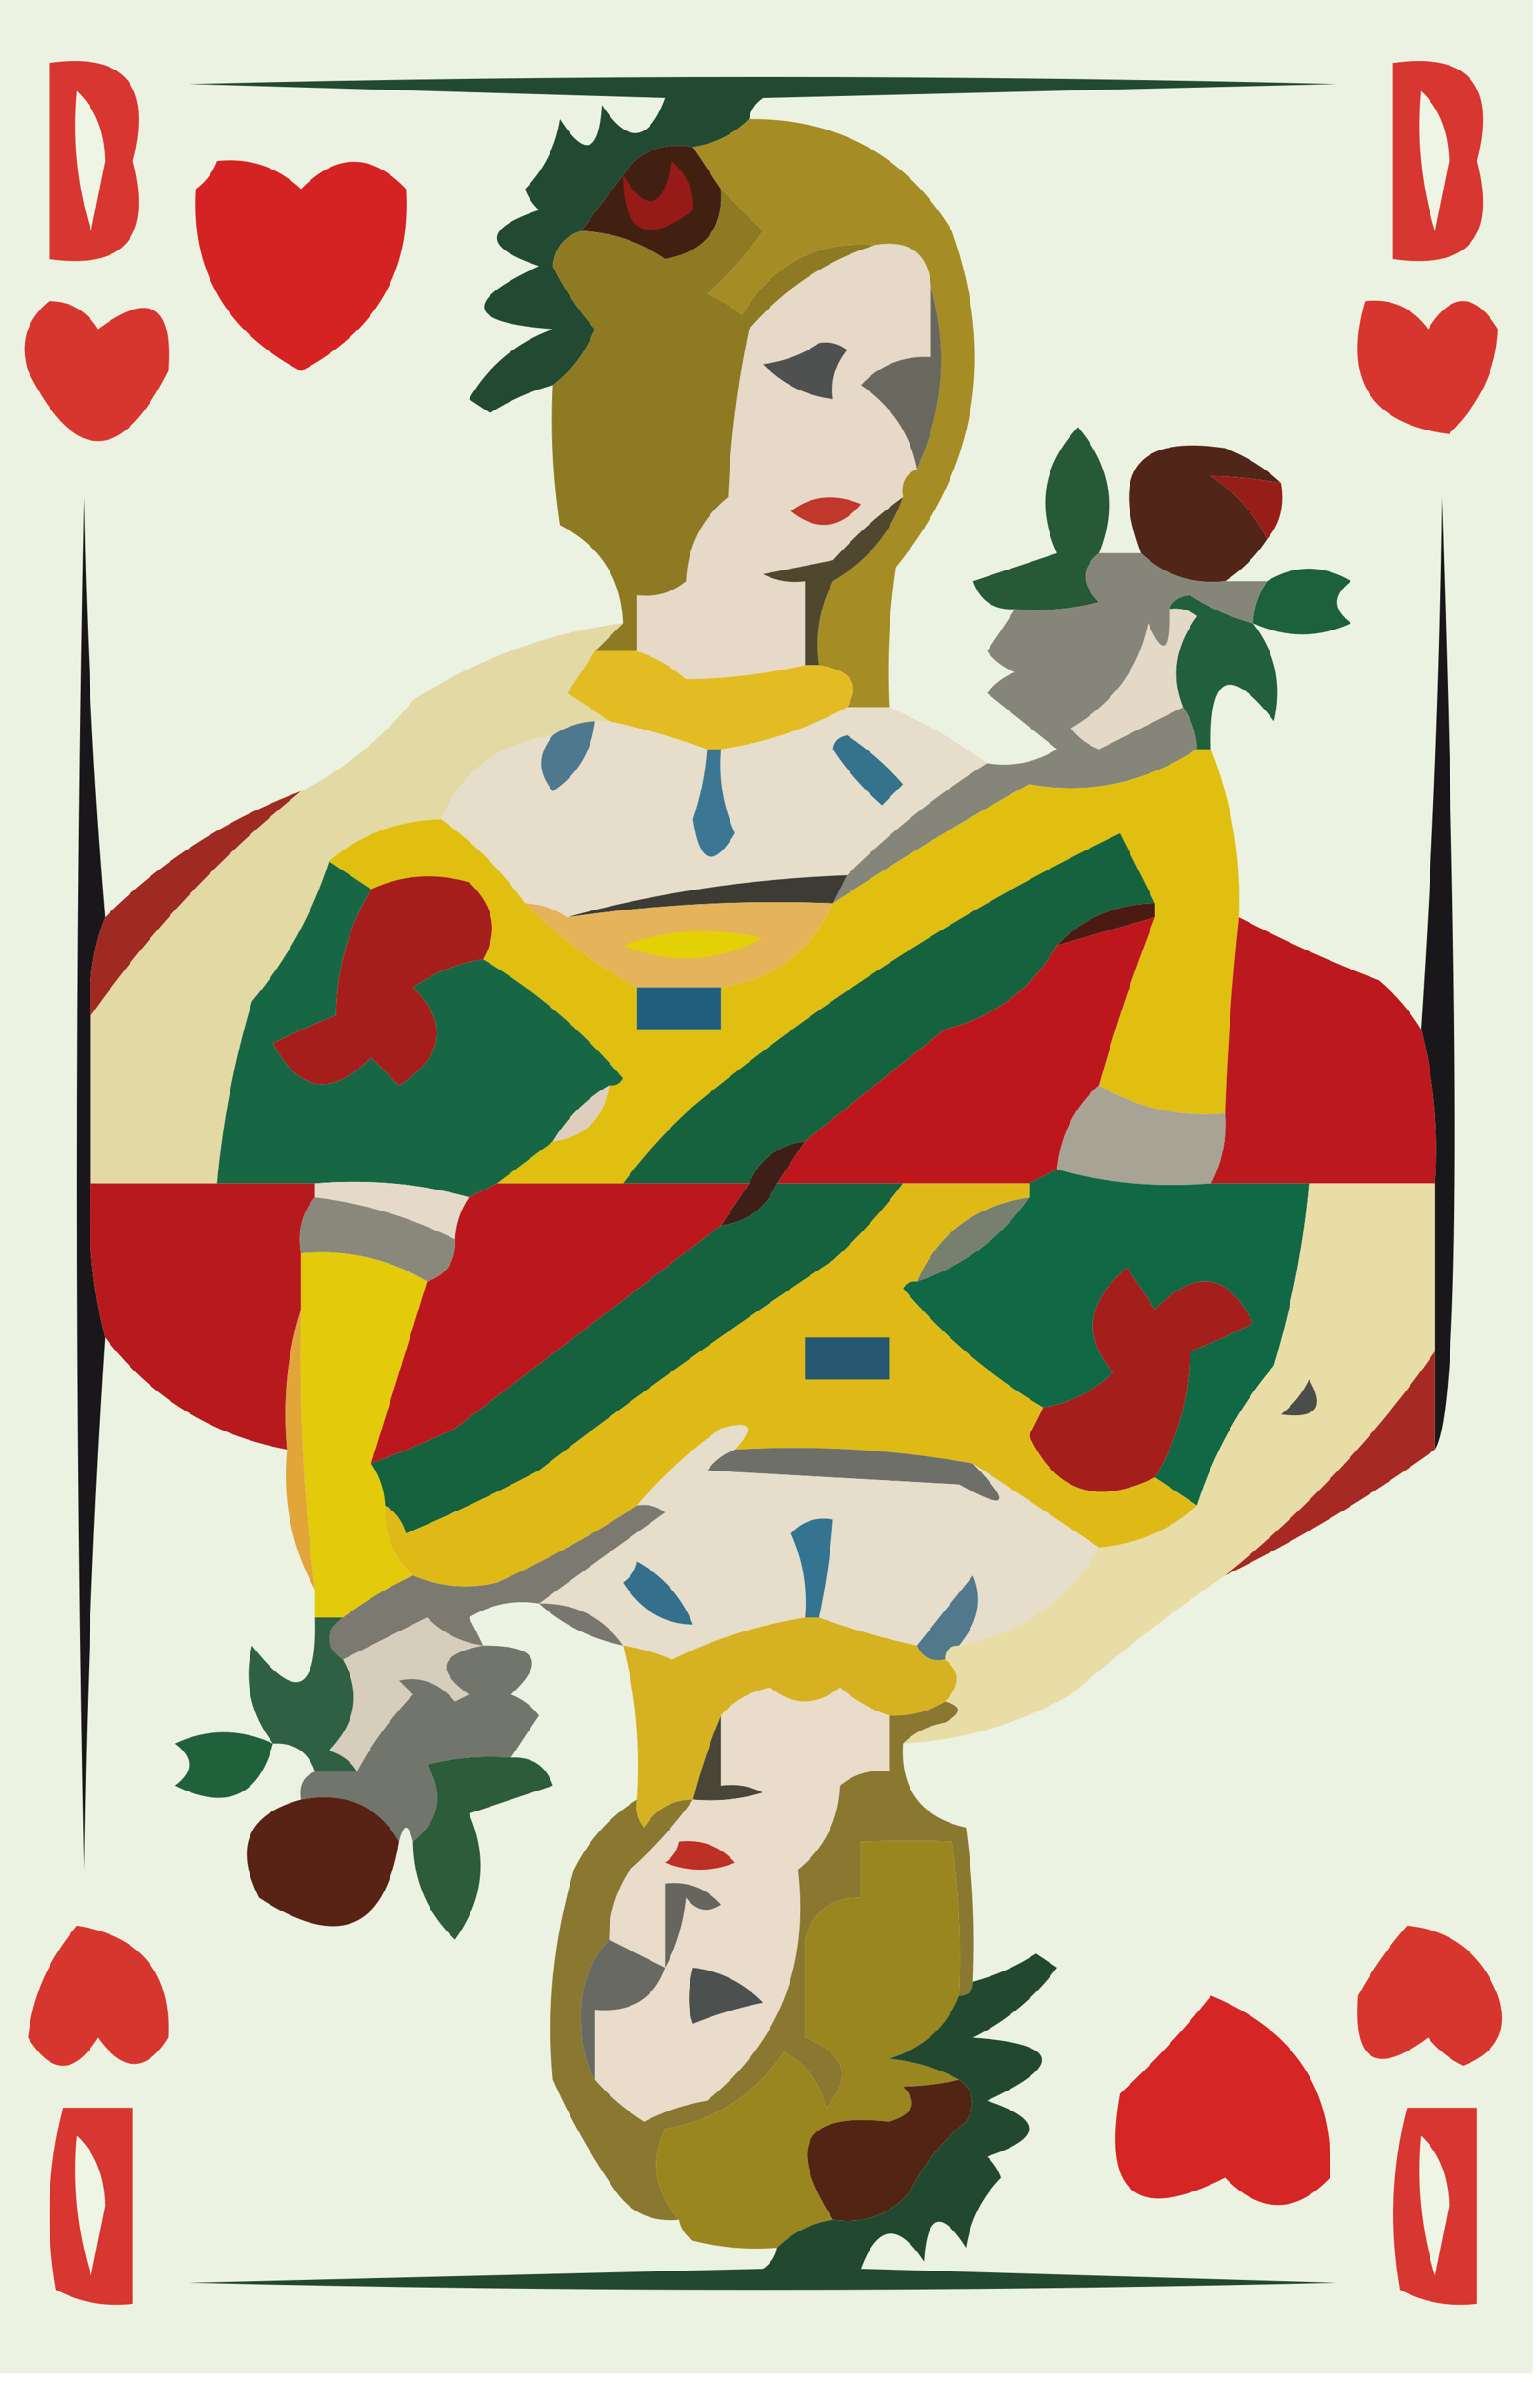<?xml version="1.0" encoding="UTF-8"?>
<!DOCTYPE svg PUBLIC "-//W3C//DTD SVG 1.1//EN" "http://www.w3.org/Graphics/SVG/1.1/DTD/svg11.dtd">
<svg xmlns="http://www.w3.org/2000/svg" version="1.1" width="110px" height="170px" style="shape-rendering:geometricPrecision; text-rendering:geometricPrecision; image-rendering:optimizeQuality; fill-rule:evenodd; clip-rule:evenodd" xmlns:xlink="http://www.w3.org/1999/xlink">
<g><path style="opacity:1" fill="#ecf2e1" d="M -0.5,-0.5 C 36.167,-0.5 72.833,-0.5 109.5,-0.5C 109.5,56.167 109.5,112.833 109.5,169.5C 72.833,169.5 36.167,169.5 -0.5,169.5C -0.5,112.833 -0.5,56.167 -0.5,-0.5 Z"/></g>
<g><path style="opacity:1" fill="#d73631" d="M 3.5,4.5 C 8.894,3.728 10.894,6.062 9.5,11.5C 10.894,16.938 8.894,19.272 3.5,18.5C 3.5,13.833 3.5,9.167 3.5,4.5 Z"/></g>
<g><path style="opacity:1" fill="#d73631" d="M 99.5,4.5 C 104.894,3.728 106.894,6.062 105.5,11.5C 106.894,16.938 104.894,19.272 99.5,18.5C 99.5,13.833 99.5,9.167 99.5,4.5 Z"/></g>
<g><path style="opacity:1" fill="#eff5e4" d="M 5.5,6.5 C 6.777,7.694 7.444,9.36 7.5,11.5C 7.167,13.167 6.833,14.833 6.5,16.5C 5.513,13.232 5.18,9.898 5.5,6.5 Z"/></g>
<g><path style="opacity:1" fill="#eff5e4" d="M 101.5,6.5 C 102.777,7.694 103.444,9.36 103.5,11.5C 103.167,13.167 102.833,14.833 102.5,16.5C 101.513,13.232 101.18,9.898 101.5,6.5 Z"/></g>
<g><path style="opacity:1" fill="#224a32" d="M 53.5,8.5 C 52.395,9.6 51.062,10.267 49.5,10.5C 47.302,10.12 45.635,10.787 44.5,12.5C 43.512,13.795 42.512,15.128 41.5,16.5C 40.305,16.866 39.639,17.699 39.5,19C 40.289,20.625 41.289,22.125 42.5,23.5C 41.828,25.16 40.828,26.493 39.5,27.5C 37.906,27.919 36.406,28.586 35,29.5C 34.5,29.167 34,28.833 33.5,28.5C 34.898,26.102 36.898,24.435 39.5,23.5C 33.288,23.052 32.955,21.552 38.5,19C 34.5,17.667 34.5,16.333 38.5,15C 38.043,14.586 37.709,14.086 37.5,13.5C 38.863,12.107 39.696,10.441 40,8.5C 41.779,11.276 42.779,10.943 43,7.5C 44.833,10.333 46.333,10.167 47.5,7C 36.167,6.667 24.833,6.333 13.5,6C 40.833,5.333 68.167,5.333 95.5,6C 81.833,6.333 68.167,6.667 54.5,7C 53.944,7.383 53.611,7.883 53.5,8.5 Z"/></g>
<g><path style="opacity:1" fill="#d52323" d="M 15.5,11.5 C 17.827,11.247 19.827,11.914 21.5,13.5C 24.041,10.9 26.541,10.9 29,13.5C 29.375,19.334 26.875,23.667 21.5,26.5C 16.125,23.667 13.625,19.334 14,13.5C 14.717,12.956 15.217,12.289 15.5,11.5 Z"/></g>
<g><path style="opacity:1" fill="#412011" d="M 49.5,10.5 C 50.167,11.5 50.833,12.5 51.5,13.5C 51.684,16.321 50.351,17.988 47.5,18.5C 45.677,17.253 43.677,16.586 41.5,16.5C 42.512,15.128 43.512,13.795 44.5,12.5C 45.635,10.787 47.302,10.12 49.5,10.5 Z"/></g>
<g><path style="opacity:1" fill="#961a17" d="M 44.5,12.5 C 46.205,15.287 47.372,14.954 48,11.5C 49.119,12.552 49.619,13.719 49.5,15C 46.194,17.533 44.527,16.699 44.5,12.5 Z"/></g>
<g><path style="opacity:1" fill="#a68c24" d="M 53.5,8.5 C 59.894,8.455 64.727,11.122 68,16.5C 71.115,25.387 69.781,33.387 64,40.5C 63.502,43.817 63.335,47.15 63.5,50.5C 62.5,50.5 61.5,50.5 60.5,50.5C 61.491,48.877 60.824,47.877 58.5,47.5C 58.201,45.396 58.534,43.396 59.5,41.5C 61.938,40.069 63.604,38.069 64.5,35.5C 64.328,34.508 64.662,33.842 65.5,33.5C 67.409,29.246 67.742,24.912 66.5,20.5C 66.306,18.088 64.973,17.088 62.5,17.5C 58.311,17.182 55.145,18.848 53,22.5C 52.25,21.874 51.416,21.374 50.5,21C 52.019,19.649 53.352,18.149 54.5,16.5C 53.452,15.452 52.452,14.452 51.5,13.5C 50.833,12.5 50.167,11.5 49.5,10.5C 51.062,10.267 52.395,9.6 53.5,8.5 Z"/></g>
<g><path style="opacity:1" fill="#d7362f" d="M 3.5,21.5 C 5.017,21.511 6.184,22.177 7,23.5C 10.702,20.741 12.368,21.741 12,26.5C 8.667,33.167 5.333,33.167 2,26.5C 1.387,24.505 1.887,22.838 3.5,21.5 Z"/></g>
<g><path style="opacity:1" fill="#d7362f" d="M 97.5,21.5 C 99.39,21.297 100.89,21.963 102,23.5C 103.667,20.833 105.333,20.833 107,23.5C 106.885,26.343 105.718,28.843 103.5,31C 97.88,30.278 95.88,27.111 97.5,21.5 Z"/></g>
<g><path style="opacity:1" fill="#e6d9c8" d="M 62.5,17.5 C 64.973,17.088 66.306,18.088 66.5,20.5C 66.5,22.167 66.5,23.833 66.5,25.5C 64.516,25.383 62.85,26.05 61.5,27.5C 63.69,29.007 65.024,31.007 65.5,33.5C 64.662,33.842 64.328,34.508 64.5,35.5C 62.704,36.793 61.038,38.293 59.5,40C 57.833,40.333 56.167,40.667 54.5,41C 55.448,41.483 56.448,41.65 57.5,41.5C 57.5,43.5 57.5,45.5 57.5,47.5C 54.647,48.135 51.813,48.469 49,48.5C 47.923,47.571 46.756,46.904 45.5,46.5C 45.5,45.167 45.5,43.833 45.5,42.5C 46.822,42.67 47.989,42.337 49,41.5C 49.113,39.026 50.113,37.026 52,35.5C 52.173,31.459 52.673,27.459 53.5,23.5C 56.047,20.584 59.047,18.584 62.5,17.5 Z"/></g>
<g><path style="opacity:1" fill="#8d7a22" d="M 51.5,13.5 C 52.452,14.452 53.452,15.452 54.5,16.5C 53.352,18.149 52.019,19.649 50.5,21C 51.416,21.374 52.25,21.874 53,22.5C 55.145,18.848 58.311,17.182 62.5,17.5C 59.047,18.584 56.047,20.584 53.5,23.5C 52.673,27.459 52.173,31.459 52,35.5C 50.113,37.026 49.113,39.026 49,41.5C 47.989,42.337 46.822,42.67 45.5,42.5C 45.5,43.833 45.5,45.167 45.5,46.5C 44.5,46.5 43.5,46.5 42.5,46.5C 43.167,45.833 43.833,45.167 44.5,44.5C 44.371,41.298 42.871,38.965 40,37.5C 39.502,34.183 39.335,30.85 39.5,27.5C 40.828,26.493 41.828,25.16 42.5,23.5C 41.289,22.125 40.289,20.625 39.5,19C 39.639,17.699 40.305,16.866 41.5,16.5C 43.677,16.586 45.677,17.253 47.5,18.5C 50.351,17.988 51.684,16.321 51.5,13.5 Z"/></g>
<g><path style="opacity:1" fill="#6a685e" d="M 66.5,20.5 C 67.742,24.912 67.409,29.246 65.5,33.5C 65.024,31.007 63.69,29.007 61.5,27.5C 62.85,26.05 64.516,25.383 66.5,25.5C 66.5,23.833 66.5,22.167 66.5,20.5 Z"/></g>
<g><path style="opacity:1" fill="#4e5150" d="M 58.5,24.5 C 59.239,24.369 59.906,24.536 60.5,25C 59.663,26.011 59.33,27.178 59.5,28.5C 57.567,28.271 55.9,27.438 54.5,26C 56.058,25.79 57.392,25.29 58.5,24.5 Z"/></g>
<g><path style="opacity:1" fill="#275937" d="M 78.5,39.5 C 77.209,40.542 77.209,41.708 78.5,43C 76.527,43.495 74.527,43.662 72.5,43.5C 71.005,43.585 70.005,42.919 69.5,41.5C 71.5,40.833 73.5,40.167 75.5,39.5C 73.999,36.173 74.499,33.173 77,30.5C 79.309,33.242 79.809,36.242 78.5,39.5 Z"/></g>
<g><path style="opacity:1" fill="#512517" d="M 91.5,34.5 C 89.774,34.185 88.108,34.019 86.5,34C 88.286,35.196 89.619,36.696 90.5,38.5C 89.694,39.728 88.694,40.728 87.5,41.5C 85.142,41.748 83.142,41.081 81.5,39.5C 79.281,33.556 81.281,31.056 87.5,32C 89.066,32.608 90.4,33.441 91.5,34.5 Z"/></g>
<g><path style="opacity:1" fill="#1a171a" d="M 7.5,65.5 C 6.631,67.717 6.298,70.05 6.5,72.5C 6.5,76.5 6.5,80.5 6.5,84.5C 6.244,88.269 6.577,91.936 7.5,95.5C 6.669,107.993 6.169,120.66 6,133.5C 5.333,100.833 5.333,68.167 6,35.5C 6.17,45.675 6.67,55.675 7.5,65.5 Z"/></g>
<g><path style="opacity:1" fill="#c0372b" d="M 56.5,36.5 C 57.946,35.387 59.613,35.22 61.5,36C 59.977,37.788 58.31,37.955 56.5,36.5 Z"/></g>
<g><path style="opacity:1" fill="#961d18" d="M 91.5,34.5 C 91.768,36.099 91.434,37.432 90.5,38.5C 89.619,36.696 88.286,35.196 86.5,34C 88.108,34.019 89.774,34.185 91.5,34.5 Z"/></g>
<g><path style="opacity:1" fill="#1a171a" d="M 102.5,103.5 C 102.5,101.167 102.5,98.833 102.5,96.5C 102.5,92.5 102.5,88.5 102.5,84.5C 102.756,80.731 102.423,77.064 101.5,73.5C 102.331,61.007 102.831,48.34 103,35.5C 104.378,78.286 104.211,100.953 102.5,103.5 Z"/></g>
<g><path style="opacity:1" fill="#1c613c" d="M 89.5,44.5 C 89.557,43.391 89.89,42.391 90.5,41.5C 92.484,40.306 94.484,40.306 96.5,41.5C 95.167,42.5 95.167,43.5 96.5,44.5C 94.189,45.575 91.856,45.575 89.5,44.5 Z"/></g>
<g><path style="opacity:1" fill="#4f482e" d="M 64.5,35.5 C 63.604,38.069 61.938,40.069 59.5,41.5C 58.534,43.396 58.201,45.396 58.5,47.5C 58.167,47.5 57.833,47.5 57.5,47.5C 57.5,45.5 57.5,43.5 57.5,41.5C 56.448,41.65 55.448,41.483 54.5,41C 56.167,40.667 57.833,40.333 59.5,40C 61.038,38.293 62.704,36.793 64.5,35.5 Z"/></g>
<g><path style="opacity:1" fill="#215f3d" d="M 83.5,43.5 C 83.735,42.903 84.235,42.57 85,42.5C 86.406,43.414 87.906,44.081 89.5,44.5C 91.1,46.571 91.6,48.905 91,51.5C 87.851,47.442 86.351,48.109 86.5,53.5C 86.167,53.5 85.833,53.5 85.5,53.5C 85.443,52.391 85.11,51.391 84.5,50.5C 83.607,48.281 83.94,46.115 85.5,44C 84.906,43.536 84.239,43.369 83.5,43.5 Z"/></g>
<g><path style="opacity:1" fill="#e3d9a4" d="M 44.5,44.5 C 43.833,45.167 43.167,45.833 42.5,46.5C 41.859,47.482 41.193,48.482 40.5,49.5C 41.602,50.176 42.602,50.842 43.5,51.5C 43.167,51.5 42.833,51.5 42.5,51.5C 41.391,51.557 40.391,51.89 39.5,52.5C 35.643,53.066 32.977,55.066 31.5,58.5C 28.364,58.603 25.698,59.603 23.5,61.5C 22.324,65.193 20.491,68.527 18,71.5C 16.735,75.754 15.902,80.088 15.5,84.5C 12.5,84.5 9.5,84.5 6.5,84.5C 6.5,80.5 6.5,76.5 6.5,72.5C 10.691,66.535 15.691,61.202 21.5,56.5C 24.535,54.983 27.201,52.817 29.5,50C 34.113,47.023 39.113,45.19 44.5,44.5 Z"/></g>
<g><path style="opacity:1" fill="#e4d8c7" d="M 83.5,43.5 C 84.239,43.369 84.906,43.536 85.5,44C 83.94,46.115 83.607,48.281 84.5,50.5C 82.527,51.487 80.527,52.487 78.5,53.5C 77.692,53.192 77.025,52.692 76.5,52C 79.524,50.201 81.358,47.701 82,44.5C 83.088,46.932 83.588,46.598 83.5,43.5 Z"/></g>
<g><path style="opacity:1" fill="#e3bc24" d="M 42.5,46.5 C 43.5,46.5 44.5,46.5 45.5,46.5C 46.756,46.904 47.923,47.571 49,48.5C 51.813,48.469 54.647,48.135 57.5,47.5C 57.833,47.5 58.167,47.5 58.5,47.5C 60.824,47.877 61.491,48.877 60.5,50.5C 57.722,52.026 54.722,53.026 51.5,53.5C 51.167,53.5 50.833,53.5 50.5,53.5C 48.228,52.681 45.895,52.015 43.5,51.5C 42.602,50.842 41.602,50.176 40.5,49.5C 41.193,48.482 41.859,47.482 42.5,46.5 Z"/></g>
<g><path style="opacity:1" fill="#e6ddcb" d="M 60.5,50.5 C 61.5,50.5 62.5,50.5 63.5,50.5C 66.004,51.584 68.337,52.917 70.5,54.5C 66.878,56.787 63.545,59.453 60.5,62.5C 53.465,62.756 46.799,63.756 40.5,65.5C 39.609,64.89 38.609,64.557 37.5,64.5C 35.806,62.139 33.806,60.139 31.5,58.5C 32.977,55.066 35.643,53.066 39.5,52.5C 38.374,53.858 38.374,55.192 39.5,56.5C 41.262,55.312 42.262,53.645 42.5,51.5C 42.833,51.5 43.167,51.5 43.5,51.5C 45.895,52.015 48.228,52.681 50.5,53.5C 50.38,55.199 50.046,56.865 49.5,58.5C 49.974,61.7 50.974,62.033 52.5,59.5C 51.652,57.591 51.318,55.591 51.5,53.5C 54.722,53.026 57.722,52.026 60.5,50.5 Z"/></g>
<g><path style="opacity:1" fill="#85857a" d="M 78.5,39.5 C 79.5,39.5 80.5,39.5 81.5,39.5C 83.142,41.081 85.142,41.748 87.5,41.5C 88.5,41.5 89.5,41.5 90.5,41.5C 89.89,42.391 89.557,43.391 89.5,44.5C 87.906,44.081 86.406,43.414 85,42.5C 84.235,42.57 83.735,42.903 83.5,43.5C 83.588,46.598 83.088,46.932 82,44.5C 81.358,47.701 79.524,50.201 76.5,52C 77.025,52.692 77.692,53.192 78.5,53.5C 80.527,52.487 82.527,51.487 84.5,50.5C 85.11,51.391 85.443,52.391 85.5,53.5C 81.739,55.931 77.739,56.764 73.5,56C 68.667,58.689 64,61.522 59.5,64.5C 59.833,63.833 60.167,63.167 60.5,62.5C 63.545,59.453 66.878,56.787 70.5,54.5C 72.288,54.785 73.955,54.452 75.5,53.5C 73.833,52.167 72.167,50.833 70.5,49.5C 71.025,48.808 71.692,48.308 72.5,48C 71.692,47.692 71.025,47.192 70.5,46.5C 71.192,45.482 71.859,44.482 72.5,43.5C 74.527,43.662 76.527,43.495 78.5,43C 77.209,41.708 77.209,40.542 78.5,39.5 Z"/></g>
<g><path style="opacity:1" fill="#4e788e" d="M 42.5,51.5 C 42.262,53.645 41.262,55.312 39.5,56.5C 38.374,55.192 38.374,53.858 39.5,52.5C 40.391,51.89 41.391,51.557 42.5,51.5 Z"/></g>
<g><path style="opacity:1" fill="#35728c" d="M 59.5,53.5 C 59.56,52.957 59.893,52.624 60.5,52.5C 61.981,53.48 63.315,54.647 64.5,56C 64,56.5 63.5,57 63,57.5C 61.595,56.27 60.429,54.936 59.5,53.5 Z"/></g>
<g><path style="opacity:1" fill="#e0bf10" d="M 85.5,53.5 C 85.833,53.5 86.167,53.5 86.5,53.5C 88.002,57.343 88.668,61.343 88.5,65.5C 88.002,70.152 87.669,74.819 87.5,79.5C 84.246,79.793 81.246,79.126 78.5,77.5C 79.633,73.433 80.967,69.433 82.5,65.5C 82.5,65.167 82.5,64.833 82.5,64.5C 81.68,62.86 80.847,61.193 80,59.5C 69.05,64.785 58.883,71.285 49.5,79C 47.627,80.704 45.96,82.537 44.5,84.5C 41.5,84.5 38.5,84.5 35.5,84.5C 36.833,83.5 38.167,82.5 39.5,81.5C 41.833,81.167 43.167,79.833 43.5,77.5C 43.938,77.565 44.272,77.399 44.5,77C 41.562,73.551 38.229,70.718 34.5,68.5C 35.632,66.533 35.299,64.7 33.5,63C 31.071,62.297 28.738,62.463 26.5,63.5C 25.5,62.833 24.5,62.167 23.5,61.5C 25.698,59.603 28.364,58.603 31.5,58.5C 33.806,60.139 35.806,62.139 37.5,64.5C 39.879,66.878 42.545,68.878 45.5,70.5C 45.5,71.5 45.5,72.5 45.5,73.5C 47.5,73.5 49.5,73.5 51.5,73.5C 51.5,72.5 51.5,71.5 51.5,70.5C 55.239,69.961 57.906,67.961 59.5,64.5C 64,61.522 68.667,58.689 73.5,56C 77.739,56.764 81.739,55.931 85.5,53.5 Z"/></g>
<g><path style="opacity:1" fill="#3b7792" d="M 50.5,53.5 C 50.833,53.5 51.167,53.5 51.5,53.5C 51.318,55.591 51.652,57.591 52.5,59.5C 50.974,62.033 49.974,61.7 49.5,58.5C 50.046,56.865 50.38,55.199 50.5,53.5 Z"/></g>
<g><path style="opacity:1" fill="#17623e" d="M 82.5,64.5 C 79.654,64.552 77.32,65.552 75.5,67.5C 73.699,70.631 71.033,72.631 67.5,73.5C 64.136,76.175 60.803,78.842 57.5,81.5C 55.596,81.738 54.262,82.738 53.5,84.5C 50.5,84.5 47.5,84.5 44.5,84.5C 45.96,82.537 47.627,80.704 49.5,79C 58.883,71.285 69.05,64.785 80,59.5C 80.847,61.193 81.68,62.86 82.5,64.5 Z"/></g>
<g><path style="opacity:1" fill="#186744" d="M 23.5,61.5 C 24.5,62.167 25.5,62.833 26.5,63.5C 24.89,66.189 24.057,69.189 24,72.5C 22.491,73.09 20.991,73.756 19.5,74.5C 21.384,78.017 23.717,78.351 26.5,75.5C 27.167,76.167 27.833,76.833 28.5,77.5C 31.734,75.428 32.067,73.095 29.5,70.5C 31.022,69.438 32.688,68.771 34.5,68.5C 38.229,70.718 41.562,73.551 44.5,77C 44.272,77.399 43.938,77.565 43.5,77.5C 41.833,78.5 40.5,79.833 39.5,81.5C 38.167,82.5 36.833,83.5 35.5,84.5C 34.833,84.833 34.167,85.167 33.5,85.5C 30.038,84.518 26.371,84.185 22.5,84.5C 20.167,84.5 17.833,84.5 15.5,84.5C 15.902,80.088 16.735,75.754 18,71.5C 20.491,68.527 22.324,65.193 23.5,61.5 Z"/></g>
<g><path style="opacity:1" fill="#9f2a22" d="M 21.5,56.5 C 15.691,61.202 10.691,66.535 6.5,72.5C 6.298,70.05 6.631,67.717 7.5,65.5C 11.479,61.506 16.145,58.506 21.5,56.5 Z"/></g>
<g><path style="opacity:1" fill="#a51e1b" d="M 34.5,68.5 C 32.688,68.771 31.022,69.438 29.5,70.5C 32.067,73.095 31.734,75.428 28.5,77.5C 27.833,76.833 27.167,76.167 26.5,75.5C 23.717,78.351 21.384,78.017 19.5,74.5C 20.991,73.756 22.491,73.09 24,72.5C 24.057,69.189 24.89,66.189 26.5,63.5C 28.738,62.463 31.071,62.297 33.5,63C 35.299,64.7 35.632,66.533 34.5,68.5 Z"/></g>
<g><path style="opacity:1" fill="#3c3c35" d="M 60.5,62.5 C 60.167,63.167 59.833,63.833 59.5,64.5C 53.288,64.242 46.955,64.575 40.5,65.5C 46.799,63.756 53.465,62.756 60.5,62.5 Z"/></g>
<g><path style="opacity:1" fill="#bd171d" d="M 82.5,65.5 C 80.967,69.433 79.633,73.433 78.5,77.5C 76.755,79.033 75.755,81.033 75.5,83.5C 74.833,83.833 74.167,84.167 73.5,84.5C 70.5,84.5 67.5,84.5 64.5,84.5C 61.5,84.5 58.5,84.5 55.5,84.5C 56.167,83.5 56.833,82.5 57.5,81.5C 60.803,78.842 64.136,76.175 67.5,73.5C 71.033,72.631 73.699,70.631 75.5,67.5C 77.833,66.833 80.167,66.167 82.5,65.5 Z"/></g>
<g><path style="opacity:1" fill="#bb191d" d="M 88.5,65.5 C 91.702,67.178 95.035,68.678 98.5,70C 99.71,71.039 100.71,72.206 101.5,73.5C 102.423,77.064 102.756,80.731 102.5,84.5C 99.5,84.5 96.5,84.5 93.5,84.5C 91.167,84.5 88.833,84.5 86.5,84.5C 87.301,82.958 87.634,81.291 87.5,79.5C 87.669,74.819 88.002,70.152 88.5,65.5 Z"/></g>
<g><path style="opacity:1" fill="#4b1b13" d="M 82.5,64.5 C 82.5,64.833 82.5,65.167 82.5,65.5C 80.167,66.167 77.833,66.833 75.5,67.5C 77.32,65.552 79.654,64.552 82.5,64.5 Z"/></g>
<g><path style="opacity:1" fill="#e4b35a" d="M 37.5,64.5 C 38.609,64.557 39.609,64.89 40.5,65.5C 46.955,64.575 53.288,64.242 59.5,64.5C 57.906,67.961 55.239,69.961 51.5,70.5C 49.5,70.5 47.5,70.5 45.5,70.5C 42.545,68.878 39.879,66.878 37.5,64.5 Z"/></g>
<g><path style="opacity:1" fill="#e4d105" d="M 44.5,67.5 C 47.64,66.359 50.973,66.192 54.5,67C 51.21,68.735 47.877,68.901 44.5,67.5 Z"/></g>
<g><path style="opacity:1" fill="#215f7e" d="M 45.5,70.5 C 47.5,70.5 49.5,70.5 51.5,70.5C 51.5,71.5 51.5,72.5 51.5,73.5C 49.5,73.5 47.5,73.5 45.5,73.5C 45.5,72.5 45.5,71.5 45.5,70.5 Z"/></g>
<g><path style="opacity:1" fill="#ddcebe" d="M 43.5,77.5 C 43.167,79.833 41.833,81.167 39.5,81.5C 40.5,79.833 41.833,78.5 43.5,77.5 Z"/></g>
<g><path style="opacity:1" fill="#a8a394" d="M 78.5,77.5 C 81.246,79.126 84.246,79.793 87.5,79.5C 87.634,81.291 87.301,82.958 86.5,84.5C 82.629,84.815 78.962,84.482 75.5,83.5C 75.755,81.033 76.755,79.033 78.5,77.5 Z"/></g>
<g><path style="opacity:1" fill="#3e1f17" d="M 57.5,81.5 C 56.833,82.5 56.167,83.5 55.5,84.5C 54.738,86.262 53.404,87.262 51.5,87.5C 52.167,86.5 52.833,85.5 53.5,84.5C 54.262,82.738 55.596,81.738 57.5,81.5 Z"/></g>
<g><path style="opacity:1" fill="#b71a1d" d="M 6.5,84.5 C 9.5,84.5 12.5,84.5 15.5,84.5C 17.833,84.5 20.167,84.5 22.5,84.5C 22.5,84.833 22.5,85.167 22.5,85.5C 21.566,86.568 21.232,87.901 21.5,89.5C 21.5,90.833 21.5,92.167 21.5,93.5C 20.521,96.625 20.187,99.958 20.5,103.5C 15.163,102.502 10.83,99.836 7.5,95.5C 6.577,91.936 6.244,88.269 6.5,84.5 Z"/></g>
<g><path style="opacity:1" fill="#e5dac9" d="M 22.5,85.5 C 22.5,85.167 22.5,84.833 22.5,84.5C 26.371,84.185 30.038,84.518 33.5,85.5C 32.89,86.391 32.557,87.391 32.5,88.5C 29.341,86.921 26.008,85.921 22.5,85.5 Z"/></g>
<g><path style="opacity:1" fill="#bb181d" d="M 35.5,84.5 C 38.5,84.5 41.5,84.5 44.5,84.5C 47.5,84.5 50.5,84.5 53.5,84.5C 52.833,85.5 52.167,86.5 51.5,87.5C 45.161,92.335 38.828,97.168 32.5,102C 30.512,102.938 28.512,103.772 26.5,104.5C 27.837,100.155 29.171,95.822 30.5,91.5C 31.906,91.027 32.573,90.027 32.5,88.5C 32.557,87.391 32.89,86.391 33.5,85.5C 34.167,85.167 34.833,84.833 35.5,84.5 Z"/></g>
<g><path style="opacity:1" fill="#16613e" d="M 55.5,84.5 C 58.5,84.5 61.5,84.5 64.5,84.5C 63.04,86.463 61.373,88.296 59.5,90C 52.324,94.755 45.324,99.755 38.5,105C 35.379,106.645 32.212,108.145 29,109.5C 28.722,108.584 28.222,107.918 27.5,107.5C 27.443,106.391 27.11,105.391 26.5,104.5C 28.512,103.772 30.512,102.938 32.5,102C 38.828,97.168 45.161,92.335 51.5,87.5C 53.404,87.262 54.738,86.262 55.5,84.5 Z"/></g>
<g><path style="opacity:1" fill="#106844" d="M 75.5,83.5 C 78.962,84.482 82.629,84.815 86.5,84.5C 88.833,84.5 91.167,84.5 93.5,84.5C 93.098,88.912 92.264,93.246 91,97.5C 88.509,100.473 86.676,103.807 85.5,107.5C 84.5,106.833 83.5,106.167 82.5,105.5C 84.11,102.811 84.943,99.811 85,96.5C 86.51,95.91 88.01,95.244 89.5,94.5C 87.724,90.861 85.39,90.528 82.5,93.5C 81.833,92.5 81.167,91.5 80.5,90.5C 77.642,92.92 77.309,95.42 79.5,98C 78.09,99.372 76.423,100.205 74.5,100.5C 70.771,98.282 67.438,95.449 64.5,92C 64.728,91.601 65.062,91.435 65.5,91.5C 68.838,90.388 71.505,88.388 73.5,85.5C 73.5,85.167 73.5,84.833 73.5,84.5C 74.167,84.167 74.833,83.833 75.5,83.5 Z"/></g>
<g><path style="opacity:1" fill="#e8dda6" d="M 93.5,84.5 C 96.5,84.5 99.5,84.5 102.5,84.5C 102.5,88.5 102.5,92.5 102.5,96.5C 98.309,102.465 93.309,107.798 87.5,112.5C 83.733,115.087 80.067,117.92 76.5,121C 72.769,123.099 68.769,124.266 64.5,124.5C 65.263,123.732 66.263,123.232 67.5,123C 68.738,122.31 68.738,121.81 67.5,121.5C 68.625,120.348 68.625,119.348 67.5,118.5C 67.5,117.833 67.833,117.5 68.5,117.5C 72.961,116.617 76.294,114.283 78.5,110.5C 81.272,110.241 83.605,109.241 85.5,107.5C 86.676,103.807 88.509,100.473 91,97.5C 92.264,93.246 93.098,88.912 93.5,84.5 Z"/></g>
<g><path style="opacity:1" fill="#8a887b" d="M 22.5,85.5 C 26.008,85.921 29.341,86.921 32.5,88.5C 32.573,90.027 31.906,91.027 30.5,91.5C 27.754,89.874 24.754,89.207 21.5,89.5C 21.232,87.901 21.566,86.568 22.5,85.5 Z"/></g>
<g><path style="opacity:1" fill="#77806e" d="M 73.5,85.5 C 71.505,88.388 68.838,90.388 65.5,91.5C 66.973,88.079 69.639,86.079 73.5,85.5 Z"/></g>
<g><path style="opacity:1" fill="#e3ca0a" d="M 21.5,89.5 C 24.754,89.207 27.754,89.874 30.5,91.5C 29.171,95.822 27.837,100.155 26.5,104.5C 27.11,105.391 27.443,106.391 27.5,107.5C 27.392,109.514 28.058,111.18 29.5,112.5C 27.739,113.313 26.073,114.313 24.5,115.5C 23.833,115.5 23.167,115.5 22.5,115.5C 22.5,114.833 22.5,114.167 22.5,113.5C 21.669,106.869 21.336,100.202 21.5,93.5C 21.5,92.167 21.5,90.833 21.5,89.5 Z"/></g>
<g><path style="opacity:1" fill="#a41e1b" d="M 82.5,105.5 C 78.362,107.545 75.362,106.545 73.5,102.5C 73.863,101.817 74.196,101.15 74.5,100.5C 76.423,100.205 78.09,99.372 79.5,98C 77.309,95.42 77.642,92.92 80.5,90.5C 81.167,91.5 81.833,92.5 82.5,93.5C 85.39,90.528 87.724,90.861 89.5,94.5C 88.01,95.244 86.51,95.91 85,96.5C 84.943,99.811 84.11,102.811 82.5,105.5 Z"/></g>
<g><path style="opacity:1" fill="#dfba17" d="M 64.5,84.5 C 67.5,84.5 70.5,84.5 73.5,84.5C 73.5,84.833 73.5,85.167 73.5,85.5C 69.639,86.079 66.973,88.079 65.5,91.5C 65.062,91.435 64.728,91.601 64.5,92C 67.438,95.449 70.771,98.282 74.5,100.5C 74.196,101.15 73.863,101.817 73.5,102.5C 75.362,106.545 78.362,107.545 82.5,105.5C 83.5,106.167 84.5,106.833 85.5,107.5C 83.605,109.241 81.272,110.241 78.5,110.5C 75.482,108.474 72.482,106.474 69.5,104.5C 64.025,103.511 58.358,103.178 52.5,103.5C 53.969,101.895 53.635,101.395 51.5,102C 49.237,103.617 47.237,105.45 45.5,107.5C 42.382,109.563 39.048,111.396 35.5,113C 33.455,113.49 31.455,113.323 29.5,112.5C 28.058,111.18 27.392,109.514 27.5,107.5C 28.222,107.918 28.722,108.584 29,109.5C 32.212,108.145 35.379,106.645 38.5,105C 45.324,99.755 52.324,94.755 59.5,90C 61.373,88.296 63.04,86.463 64.5,84.5 Z"/></g>
<g><path style="opacity:1" fill="#265871" d="M 57.5,95.5 C 59.5,95.5 61.5,95.5 63.5,95.5C 63.5,96.5 63.5,97.5 63.5,98.5C 61.5,98.5 59.5,98.5 57.5,98.5C 57.5,97.5 57.5,96.5 57.5,95.5 Z"/></g>
<g><path style="opacity:1" fill="#a62923" d="M 102.5,96.5 C 102.5,98.833 102.5,101.167 102.5,103.5C 97.742,106.93 92.742,109.93 87.5,112.5C 93.309,107.798 98.309,102.465 102.5,96.5 Z"/></g>
<g><path style="opacity:1" fill="#4b4d49" d="M 93.5,98.5 C 94.688,100.496 94.021,101.329 91.5,101C 92.38,100.292 93.047,99.458 93.5,98.5 Z"/></g>
<g><path style="opacity:1" fill="#6f6f69" d="M 52.5,103.5 C 58.358,103.178 64.025,103.511 69.5,104.5C 72.315,107.42 71.981,107.92 68.5,106C 62.5,105.667 56.5,105.333 50.5,105C 51.044,104.283 51.711,103.783 52.5,103.5 Z"/></g>
<g><path style="opacity:1" fill="#e6ddcb" d="M 52.5,103.5 C 51.711,103.783 51.044,104.283 50.5,105C 56.5,105.333 62.5,105.667 68.5,106C 71.981,107.92 72.315,107.42 69.5,104.5C 72.482,106.474 75.482,108.474 78.5,110.5C 76.294,114.283 72.961,116.617 68.5,117.5C 69.868,115.858 70.201,114.192 69.5,112.5C 68.113,114.21 66.779,115.877 65.5,117.5C 63.105,116.985 60.772,116.319 58.5,115.5C 58.993,113.194 59.326,110.861 59.5,108.5C 58.325,108.281 57.325,108.614 56.5,109.5C 57.348,111.409 57.682,113.409 57.5,115.5C 54.17,116.025 51.003,117.025 48,118.5C 46.861,118.011 45.695,117.678 44.5,117.5C 43.089,115.461 41.089,114.461 38.5,114.5C 41.433,112.355 44.433,110.188 47.5,108C 46.906,107.536 46.239,107.369 45.5,107.5C 47.237,105.45 49.237,103.617 51.5,102C 53.635,101.395 53.969,101.895 52.5,103.5 Z"/></g>
<g><path style="opacity:1" fill="#e1a53a" d="M 21.5,93.5 C 21.336,100.202 21.669,106.869 22.5,113.5C 20.826,110.493 20.159,107.16 20.5,103.5C 20.187,99.958 20.521,96.625 21.5,93.5 Z"/></g>
<g><path style="opacity:1" fill="#7b7970" d="M 45.5,107.5 C 46.239,107.369 46.906,107.536 47.5,108C 44.433,110.188 41.433,112.355 38.5,114.5C 36.712,114.215 35.045,114.548 33.5,115.5C 33.863,116.183 34.196,116.85 34.5,117.5C 32.956,117.297 31.622,116.63 30.5,115.5C 28.473,116.513 26.473,117.513 24.5,118.5C 23.167,117.5 23.167,116.5 24.5,115.5C 26.073,114.313 27.739,113.313 29.5,112.5C 31.455,113.323 33.455,113.49 35.5,113C 39.048,111.396 42.382,109.563 45.5,107.5 Z"/></g>
<g><path style="opacity:1" fill="#347491" d="M 58.5,115.5 C 58.167,115.5 57.833,115.5 57.5,115.5C 57.682,113.409 57.348,111.409 56.5,109.5C 57.325,108.614 58.325,108.281 59.5,108.5C 59.326,110.861 58.993,113.194 58.5,115.5 Z"/></g>
<g><path style="opacity:1" fill="#34708b" d="M 45.5,111.5 C 47.339,112.508 48.672,114.008 49.5,116C 47.432,115.983 45.766,114.983 44.5,113C 45.056,112.617 45.389,112.117 45.5,111.5 Z"/></g>
<g><path style="opacity:1" fill="#51788b" d="M 68.5,117.5 C 67.833,117.5 67.5,117.833 67.5,118.5C 66.508,118.672 65.842,118.338 65.5,117.5C 66.779,115.877 68.113,114.21 69.5,112.5C 70.201,114.192 69.868,115.858 68.5,117.5 Z"/></g>
<g><path style="opacity:1" fill="#d7cdbc" d="M 34.5,117.5 C 31.375,118.1 31.042,119.267 33.5,121C 33.167,121.167 32.833,121.333 32.5,121.5C 31.38,120.167 30.047,119.667 28.5,120C 28.833,120.333 29.167,120.667 29.5,121C 27.895,122.685 26.562,124.518 25.5,126.5C 25.082,125.778 24.416,125.278 23.5,125C 25.458,122.997 25.791,120.831 24.5,118.5C 26.473,117.513 28.473,116.513 30.5,115.5C 31.622,116.63 32.956,117.297 34.5,117.5 Z"/></g>
<g><path style="opacity:1" fill="#777770" d="M 38.5,114.5 C 41.089,114.461 43.089,115.461 44.5,117.5C 42.181,117.008 40.181,116.008 38.5,114.5 Z"/></g>
<g><path style="opacity:1" fill="#d6b222" d="M 57.5,115.5 C 57.833,115.5 58.167,115.5 58.5,115.5C 60.772,116.319 63.105,116.985 65.5,117.5C 65.842,118.338 66.508,118.672 67.5,118.5C 68.625,119.348 68.625,120.348 67.5,121.5C 66.292,122.234 64.959,122.567 63.5,122.5C 62.244,122.096 61.077,121.429 60,120.5C 58.333,121.833 56.667,121.833 55,120.5C 53.541,120.808 52.374,121.475 51.5,122.5C 50.715,124.374 50.048,126.374 49.5,128.5C 47.983,128.511 46.816,129.177 46,130.5C 45.536,129.906 45.369,129.239 45.5,128.5C 45.756,124.731 45.423,121.064 44.5,117.5C 45.695,117.678 46.861,118.011 48,118.5C 51.003,117.025 54.17,116.025 57.5,115.5 Z"/></g>
<g><path style="opacity:1" fill="#2f6044" d="M 22.5,115.5 C 23.167,115.5 23.833,115.5 24.5,115.5C 23.167,116.5 23.167,117.5 24.5,118.5C 25.791,120.831 25.458,122.997 23.5,125C 24.416,125.278 25.082,125.778 25.5,126.5C 24.5,126.5 23.5,126.5 22.5,126.5C 22.027,125.094 21.027,124.427 19.5,124.5C 17.891,122.399 17.391,120.065 18,117.5C 21.149,121.558 22.649,120.891 22.5,115.5 Z"/></g>
<g><path style="opacity:1" fill="#71756c" d="M 34.5,117.5 C 38.377,117.483 39.043,118.649 36.5,121C 37.308,121.308 37.975,121.808 38.5,122.5C 37.807,123.518 37.141,124.518 36.5,125.5C 34.473,125.338 32.473,125.505 30.5,126C 31.739,128.118 31.405,129.951 29.5,131.5C 29.167,130.167 28.833,130.167 28.5,131.5C 27.009,128.909 24.675,127.909 21.5,128.5C 21.328,127.508 21.662,126.842 22.5,126.5C 23.5,126.5 24.5,126.5 25.5,126.5C 26.562,124.518 27.895,122.685 29.5,121C 29.167,120.667 28.833,120.333 28.5,120C 30.047,119.667 31.38,120.167 32.5,121.5C 32.833,121.333 33.167,121.167 33.5,121C 31.042,119.267 31.375,118.1 34.5,117.5 Z"/></g>
<g><path style="opacity:1" fill="#20613c" d="M 19.5,124.5 C 18.466,128.317 16.133,129.317 12.5,127.5C 13.833,126.5 13.833,125.5 12.5,124.5C 14.811,123.425 17.145,123.425 19.5,124.5 Z"/></g>
<g><path style="opacity:1" fill="#4a4637" d="M 51.5,122.5 C 51.5,124.167 51.5,125.833 51.5,127.5C 52.552,127.351 53.552,127.517 54.5,128C 52.866,128.494 51.199,128.66 49.5,128.5C 50.048,126.374 50.715,124.374 51.5,122.5 Z"/></g>
<g><path style="opacity:1" fill="#e9dcca" d="M 63.5,122.5 C 63.5,123.833 63.5,125.167 63.5,126.5C 62.178,126.33 61.011,126.663 60,127.5C 59.887,129.974 58.887,131.974 57,133.5C 57.806,140.357 55.639,145.857 50.5,150C 48.899,150.273 47.399,150.773 46,151.5C 44.641,150.635 43.474,149.635 42.5,148.5C 42.5,146.833 42.5,145.167 42.5,143.5C 45.034,143.741 46.7,142.741 47.5,140.5C 46.167,139.833 44.833,139.167 43.5,138.5C 43.491,136.692 43.991,135.025 45,133.5C 46.707,131.963 48.207,130.296 49.5,128.5C 51.199,128.66 52.866,128.494 54.5,128C 53.552,127.517 52.552,127.351 51.5,127.5C 51.5,125.833 51.5,124.167 51.5,122.5C 52.374,121.475 53.541,120.808 55,120.5C 56.667,121.833 58.333,121.833 60,120.5C 61.077,121.429 62.244,122.096 63.5,122.5 Z"/></g>
<g><path style="opacity:1" fill="#8a7730" d="M 67.5,121.5 C 68.738,121.81 68.738,122.31 67.5,123C 66.263,123.232 65.263,123.732 64.5,124.5C 64.302,127.77 65.802,129.77 69,130.5C 69.499,134.152 69.665,137.818 69.5,141.5C 69.5,142.167 69.167,142.5 68.5,142.5C 68.665,138.818 68.499,135.152 68,131.5C 66.313,131.417 64.146,131.417 61.5,131.5C 61.5,132.833 61.5,134.167 61.5,135.5C 59.41,135.45 58.077,136.45 57.5,138.5C 57.5,140.833 57.5,143.167 57.5,145.5C 60.429,146.649 60.929,148.315 59,150.5C 58.585,148.709 57.585,147.376 56,146.5C 53.925,149.588 51.091,151.421 47.5,152C 46.42,154.299 46.754,156.466 48.5,158.5C 46.61,158.703 45.11,158.037 44,156.5C 42.23,153.958 40.73,151.291 39.5,148.5C 39.027,143.51 39.527,138.51 41,133.5C 42.049,131.382 43.549,129.716 45.5,128.5C 45.369,129.239 45.536,129.906 46,130.5C 46.816,129.177 47.983,128.511 49.5,128.5C 48.207,130.296 46.707,131.963 45,133.5C 43.991,135.025 43.491,136.692 43.5,138.5C 42.028,140.117 41.361,142.117 41.5,144.5C 41.511,146.045 41.844,147.378 42.5,148.5C 43.474,149.635 44.641,150.635 46,151.5C 47.399,150.773 48.899,150.273 50.5,150C 55.639,145.857 57.806,140.357 57,133.5C 58.887,131.974 59.887,129.974 60,127.5C 61.011,126.663 62.178,126.33 63.5,126.5C 63.5,125.167 63.5,123.833 63.5,122.5C 64.959,122.567 66.292,122.234 67.5,121.5 Z"/></g>
<g><path style="opacity:1" fill="#2c5c3a" d="M 36.5,125.5 C 37.995,125.415 38.995,126.081 39.5,127.5C 37.5,128.167 35.5,128.833 33.5,129.5C 34.868,132.667 34.535,135.667 32.5,138.5C 30.544,136.649 29.544,134.316 29.5,131.5C 31.405,129.951 31.739,128.118 30.5,126C 32.473,125.505 34.473,125.338 36.5,125.5 Z"/></g>
<g><path style="opacity:1" fill="#582214" d="M 21.5,128.5 C 24.675,127.909 27.009,128.909 28.5,131.5C 27.466,137.864 24.133,139.198 18.5,135.5C 16.683,131.867 17.683,129.533 21.5,128.5 Z"/></g>
<g><path style="opacity:1" fill="#bd3025" d="M 48.5,131.5 C 50.103,131.312 51.437,131.812 52.5,133C 50.833,133.667 49.167,133.667 47.5,133C 48.056,132.617 48.389,132.117 48.5,131.5 Z"/></g>
<g><path style="opacity:1" fill="#66665f" d="M 47.5,140.5 C 47.5,138.5 47.5,136.5 47.5,134.5C 49.103,134.312 50.437,134.812 51.5,136C 50.551,136.617 49.718,136.451 49,135.5C 48.802,137.382 48.302,139.048 47.5,140.5 Z"/></g>
<g><path style="opacity:1" fill="#d7362f" d="M 5.5,137.5 C 10.079,138.243 12.246,140.91 12,145.5C 10.451,148.003 8.784,148.003 7,145.5C 5.333,148.167 3.667,148.167 2,145.5C 2.292,142.57 3.459,139.903 5.5,137.5 Z"/></g>
<g><path style="opacity:1" fill="#d7362f" d="M 100.5,137.5 C 103.642,137.799 105.809,139.466 107,142.5C 107.779,144.906 106.946,146.573 104.5,147.5C 103.522,147.023 102.689,146.357 102,145.5C 98.298,148.259 96.632,147.259 97,142.5C 97.997,140.677 99.164,139.01 100.5,137.5 Z"/></g>
<g><path style="opacity:1" fill="#696963" d="M 43.5,138.5 C 44.833,139.167 46.167,139.833 47.5,140.5C 46.7,142.741 45.034,143.741 42.5,143.5C 42.5,145.167 42.5,146.833 42.5,148.5C 41.844,147.378 41.511,146.045 41.5,144.5C 41.361,142.117 42.028,140.117 43.5,138.5 Z"/></g>
<g><path style="opacity:1" fill="#4c504f" d="M 49.5,140.5 C 51.433,140.729 53.1,141.562 54.5,143C 52.782,143.346 51.115,143.846 49.5,144.5C 49.094,143.443 49.094,142.109 49.5,140.5 Z"/></g>
<g><path style="opacity:1" fill="#9a861e" d="M 68.5,142.5 C 67.599,144.757 65.932,146.257 63.5,147C 65.382,147.198 67.048,147.698 68.5,148.5C 67.448,148.771 66.115,148.938 64.5,149C 65.604,150.131 65.27,150.965 63.5,151.5C 57.401,150.795 56.068,153.128 59.5,158.5C 57.938,158.733 56.605,159.4 55.5,160.5C 53.473,160.662 51.473,160.495 49.5,160C 48.944,159.617 48.611,159.117 48.5,158.5C 46.754,156.466 46.42,154.299 47.5,152C 51.091,151.421 53.925,149.588 56,146.5C 57.585,147.376 58.585,148.709 59,150.5C 60.929,148.315 60.429,146.649 57.5,145.5C 57.5,143.167 57.5,140.833 57.5,138.5C 58.077,136.45 59.41,135.45 61.5,135.5C 61.5,134.167 61.5,132.833 61.5,131.5C 64.146,131.417 66.313,131.417 68,131.5C 68.499,135.152 68.665,138.818 68.5,142.5 Z"/></g>
<g><path style="opacity:1" fill="#d52524" d="M 86.5,142.5 C 92.476,144.943 95.309,149.277 95,155.5C 92.541,158.1 90.041,158.1 87.5,155.5C 81.196,158.712 78.696,156.712 80,149.5C 82.372,147.297 84.539,144.963 86.5,142.5 Z"/></g>
<g><path style="opacity:1" fill="#d73631" d="M 4.5,150.5 C 6.167,150.5 7.833,150.5 9.5,150.5C 9.5,155.167 9.5,159.833 9.5,164.5C 7.533,164.739 5.699,164.406 4,163.5C 3.232,159.08 3.398,154.747 4.5,150.5 Z"/></g>
<g><path style="opacity:1" fill="#d73631" d="M 100.5,150.5 C 102.167,150.5 103.833,150.5 105.5,150.5C 105.5,155.167 105.5,159.833 105.5,164.5C 103.533,164.739 101.699,164.406 100,163.5C 99.232,159.08 99.398,154.747 100.5,150.5 Z"/></g>
<g><path style="opacity:1" fill="#eff5e4" d="M 5.5,152.5 C 6.777,153.694 7.444,155.36 7.5,157.5C 7.167,159.167 6.833,160.833 6.5,162.5C 5.513,159.232 5.18,155.898 5.5,152.5 Z"/></g>
<g><path style="opacity:1" fill="#eff5e4" d="M 101.5,152.5 C 102.777,153.694 103.444,155.36 103.5,157.5C 103.167,159.167 102.833,160.833 102.5,162.5C 101.513,159.232 101.18,155.898 101.5,152.5 Z"/></g>
<g><path style="opacity:1" fill="#522413" d="M 68.5,148.5 C 69.573,149.251 69.74,150.251 69,151.5C 67.287,152.878 65.953,154.545 65,156.5C 63.556,158.155 61.722,158.822 59.5,158.5C 56.068,153.128 57.401,150.795 63.5,151.5C 65.27,150.965 65.604,150.131 64.5,149C 66.115,148.938 67.448,148.771 68.5,148.5 Z"/></g>
<g><path style="opacity:1" fill="#224930" d="M 55.5,160.5 C 56.605,159.4 57.938,158.733 59.5,158.5C 61.722,158.822 63.556,158.155 65,156.5C 65.953,154.545 67.287,152.878 69,151.5C 69.74,150.251 69.573,149.251 68.5,148.5C 67.048,147.698 65.382,147.198 63.5,147C 65.932,146.257 67.599,144.757 68.5,142.5C 69.167,142.5 69.5,142.167 69.5,141.5C 71.094,141.08 72.594,140.414 74,139.5C 74.5,139.833 75,140.167 75.5,140.5C 73.909,142.633 71.909,144.299 69.5,145.5C 75.712,145.948 76.045,147.448 70.5,150C 74.5,151.333 74.5,152.667 70.5,154C 70.957,154.414 71.291,154.914 71.5,155.5C 70.137,156.893 69.304,158.559 69,160.5C 67.221,157.724 66.221,158.057 66,161.5C 64.167,158.667 62.667,158.833 61.5,162C 72.833,162.333 84.167,162.667 95.5,163C 68.167,163.667 40.833,163.667 13.5,163C 27.167,162.667 40.833,162.333 54.5,162C 55.056,161.617 55.389,161.117 55.5,160.5 Z"/></g>
</svg>
